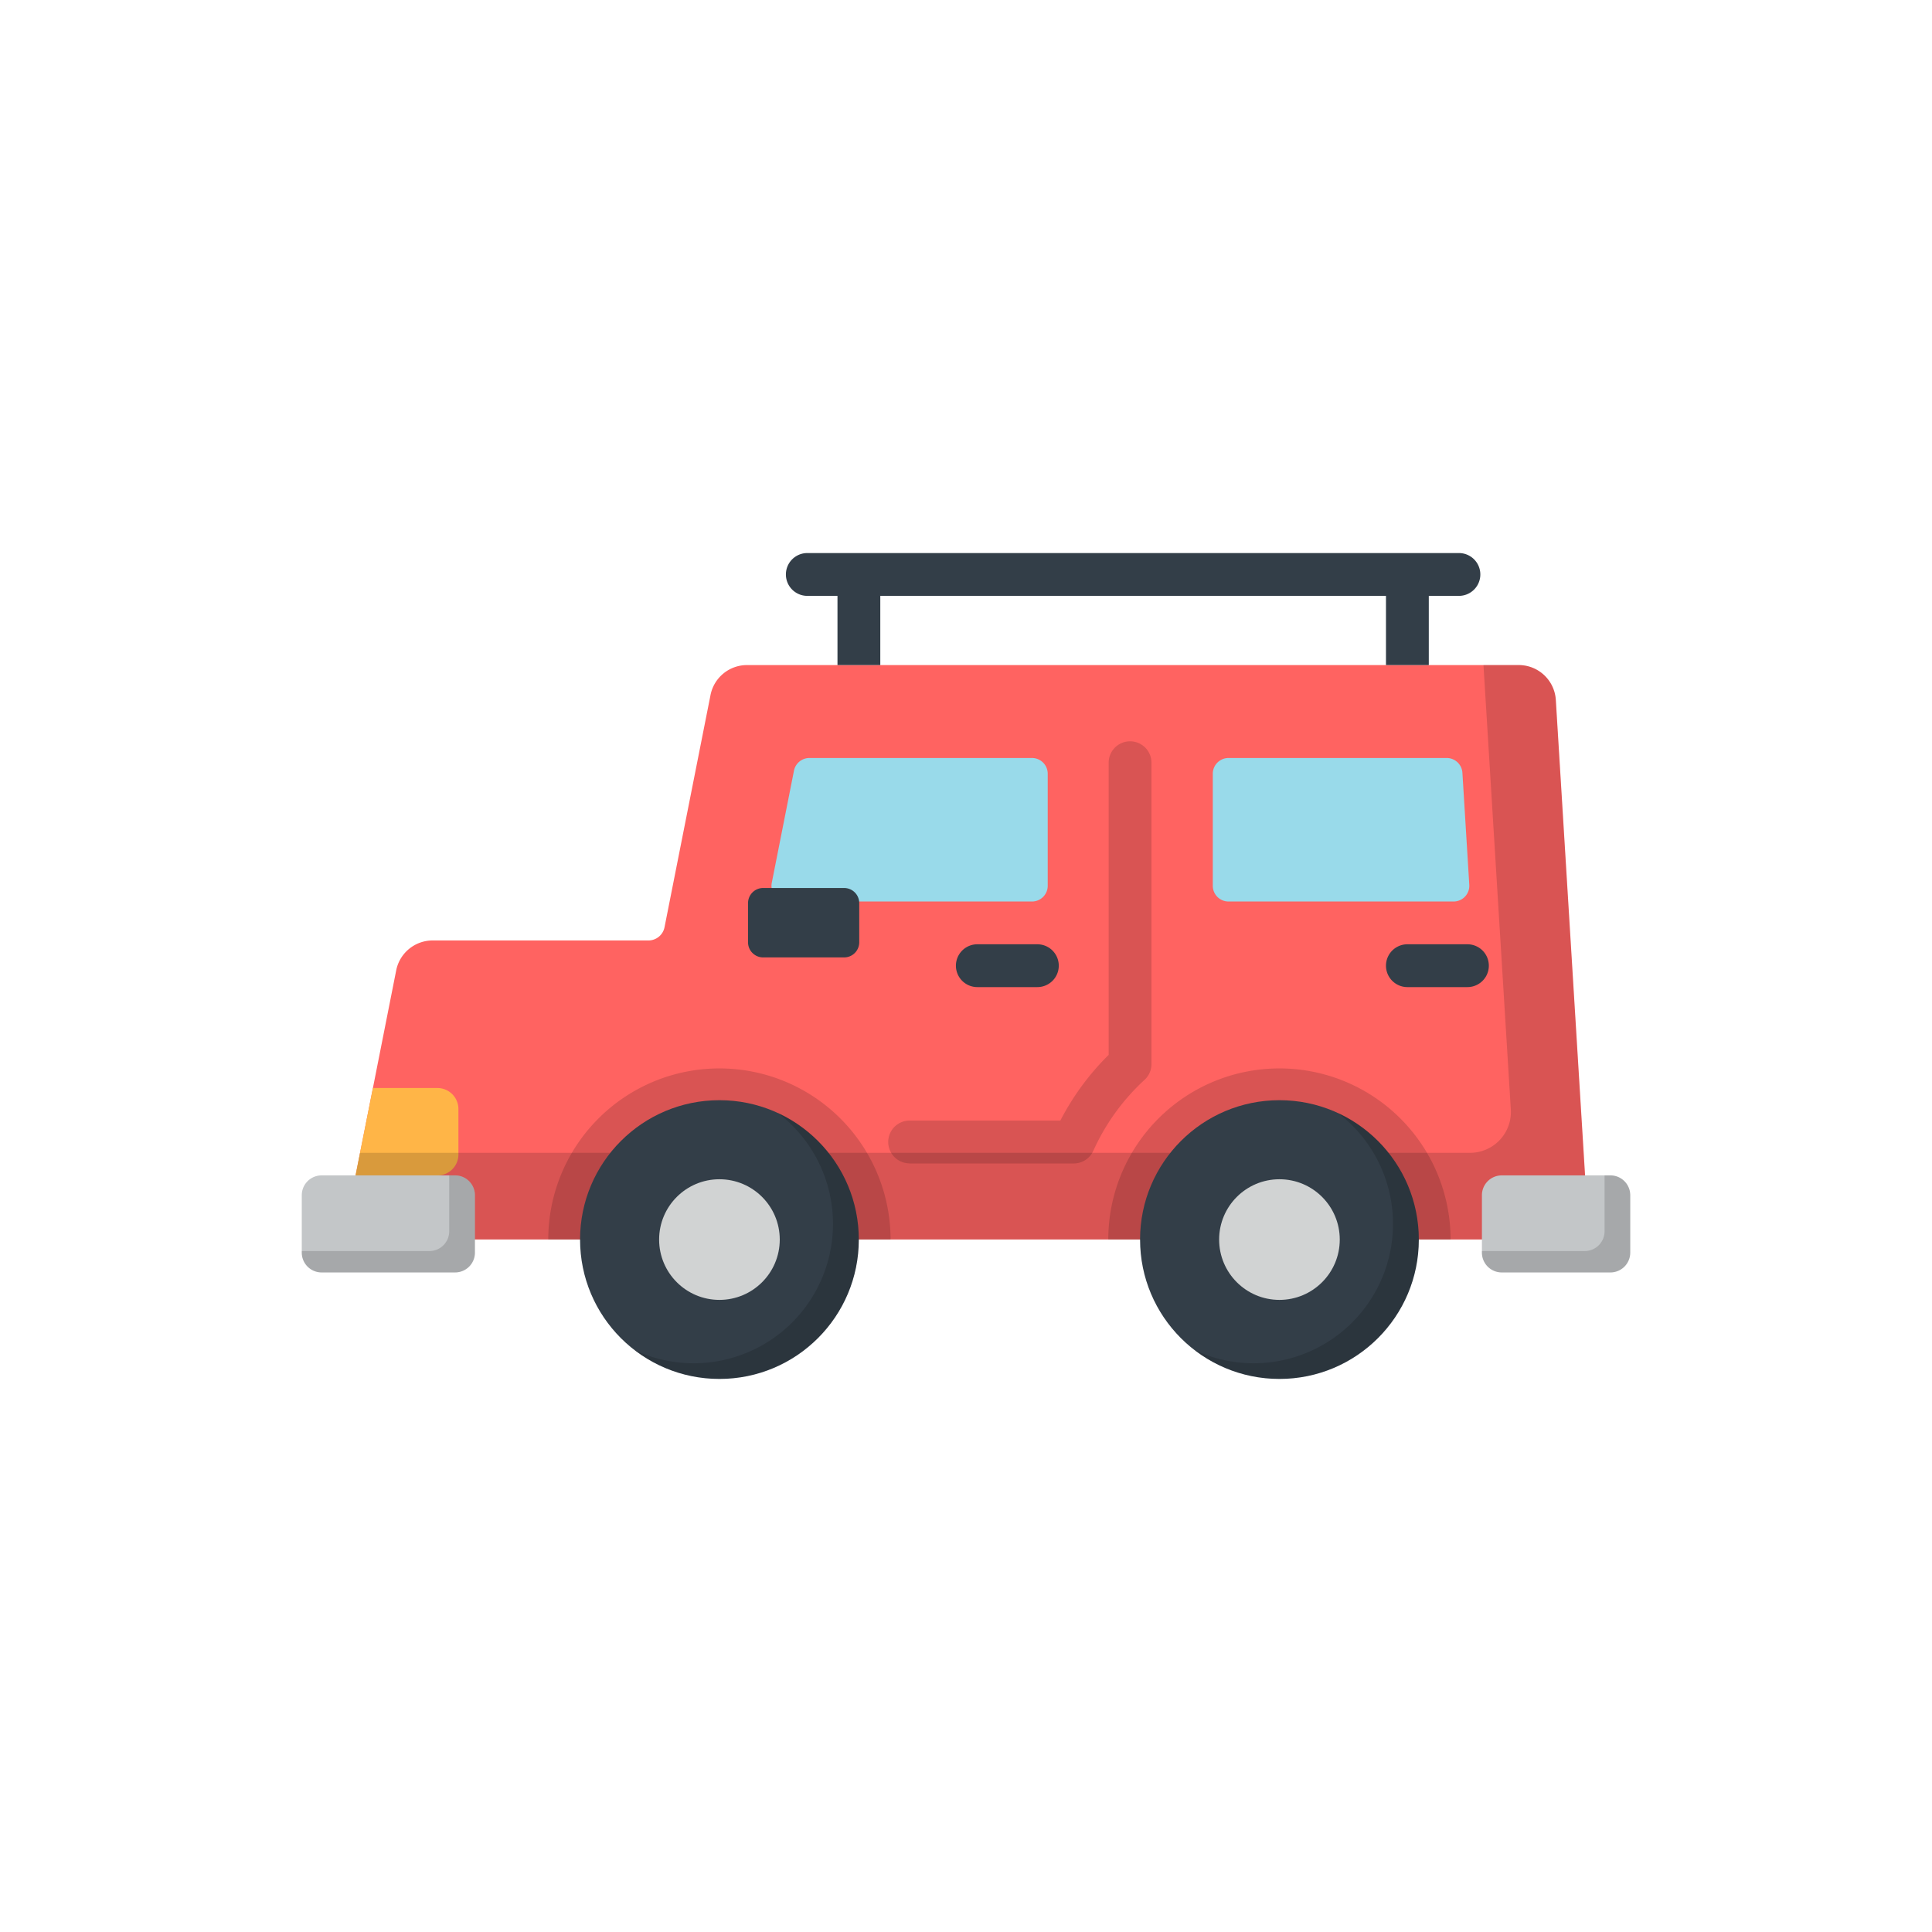 <svg xmlns="http://www.w3.org/2000/svg" width="500" height="500" viewBox="0 0 500 500"><defs><style>.cls-1{fill:#ff6361;}.cls-2{fill:#ffb547;}.cls-3,.cls-8{opacity:0.15;}.cls-3{isolation:isolate;}.cls-4{fill:#99daea;}.cls-5{fill:#333e48;}.cls-6{fill:#d1d3d3;}.cls-7{fill:#c3c6c8;}</style></defs><title>mensajería</title><g id="UI"><path class="cls-1" d="M112,243.39h55.81a4.25,4.25,0,0,0,4.17-3.43l11.9-60.09a9.62,9.62,0,0,1,9.44-7.75H393.05a9.62,9.62,0,0,1,9.6,9l8.59,139.65H88.75l13.79-69.66A9.62,9.62,0,0,1,112,243.39Z"/><path class="cls-2" d="M96.51,281.58H113.2a5.44,5.44,0,0,1,5.44,5.44v11.74a5.43,5.43,0,0,1-5.44,5.44H92Z"/><path class="cls-3" d="M235.41,301.1h42.53a5.54,5.54,0,0,0,5-3.26,56.38,56.38,0,0,1,13.27-18.38,5.54,5.54,0,0,0,1.79-4.07v-78a5.54,5.54,0,0,0-11.08,0V273a67.3,67.3,0,0,0-12.5,17H235.41a5.54,5.54,0,0,0,0,11.08Z"/><path class="cls-4" d="M267.08,233.31H203.74a4.07,4.07,0,0,1-4-4.86l5.74-29a4.07,4.07,0,0,1,4-3.28h57.6a4.07,4.07,0,0,1,4.07,4.07v29A4.07,4.07,0,0,1,267.08,233.31Z"/><path class="cls-4" d="M317.94,233.31h58.25a4.07,4.07,0,0,0,4.06-4.32l-1.78-29a4.07,4.07,0,0,0-4.06-3.82H317.94a4.07,4.07,0,0,0-4.07,4.07v29A4.07,4.07,0,0,0,317.94,233.31Z"/><path class="cls-5" d="M364.23,255.46h15.54a5.54,5.54,0,1,0,0-11.08H364.23a5.54,5.54,0,0,0,0,11.08Z"/><path class="cls-5" d="M252.93,255.46h15.54a5.54,5.54,0,0,0,0-11.08H252.93a5.54,5.54,0,1,0,0,11.08Z"/><path class="cls-5" d="M197.51,247.78h20.94a3.92,3.92,0,0,0,3.92-3.92V233.73a3.92,3.92,0,0,0-3.92-3.92H197.51a3.92,3.92,0,0,0-3.92,3.92v10.13A3.92,3.92,0,0,0,197.51,247.78Z"/><path class="cls-5" d="M208.93,154.21H377.57a5.54,5.54,0,1,0,0-11.08H208.93a5.54,5.54,0,0,0,0,11.08Z"/><rect class="cls-5" x="358.69" y="148.67" width="11.08" height="23.45"/><rect class="cls-5" x="216.74" y="148.67" width="11.08" height="23.45"/><path class="cls-3" d="M286.82,320.8a44.29,44.29,0,0,1,88.59,0Z"/><path class="cls-3" d="M93.19,298.35H380.48A10.58,10.58,0,0,0,391,287.11l-7.08-115h9.09a9.62,9.62,0,0,1,9.6,9l8.59,139.65H88.75Z"/><circle class="cls-5" cx="331.12" cy="320.8" r="36.07"/><path class="cls-3" d="M324.36,352.81A36.06,36.06,0,0,0,346.21,288a36.06,36.06,0,1,1-36.93,61.45A35.91,35.91,0,0,0,324.36,352.81Z"/><circle class="cls-6" cx="331.12" cy="320.8" r="15.61"/><path class="cls-7" d="M388.65,329.3h28.12a5.13,5.13,0,0,0,5.13-5.13V309.32a5.13,5.13,0,0,0-5.13-5.13H388.65a5.13,5.13,0,0,0-5.13,5.13v14.86A5.13,5.13,0,0,0,388.65,329.3Z"/><path class="cls-3" d="M410.13,323.77a5.13,5.13,0,0,0,5.13-5.13V304.19h1.52a5.13,5.13,0,0,1,5.13,5.13v14.86a5.13,5.13,0,0,1-5.13,5.13H388.65a5.13,5.13,0,0,1-5.13-5.13v-.4Z"/><path class="cls-7" d="M117.78,329.3H83.23a5.13,5.13,0,0,1-5.13-5.13V309.32a5.13,5.13,0,0,1,5.13-5.13h34.55a5.13,5.13,0,0,1,5.13,5.13v14.86A5.13,5.13,0,0,1,117.78,329.3Z"/><g class="cls-8"><path d="M111.13,323.77a5.13,5.13,0,0,0,5.13-5.13V304.19h1.52a5.13,5.13,0,0,1,5.13,5.13v14.86a5.13,5.13,0,0,1-5.13,5.13H83.23a5.13,5.13,0,0,1-5.13-5.13v-.4Z"/></g><path class="cls-3" d="M141.89,320.8a44.29,44.29,0,1,1,88.59,0Z"/><circle class="cls-5" cx="186.19" cy="320.8" r="36.07"/><circle class="cls-6" cx="186.19" cy="320.8" r="15.61"/><path class="cls-3" d="M179.44,352.81A36.06,36.06,0,0,0,201.28,288a36.06,36.06,0,1,1-36.93,61.45A35.91,35.91,0,0,0,179.44,352.81Z"/></g></svg>